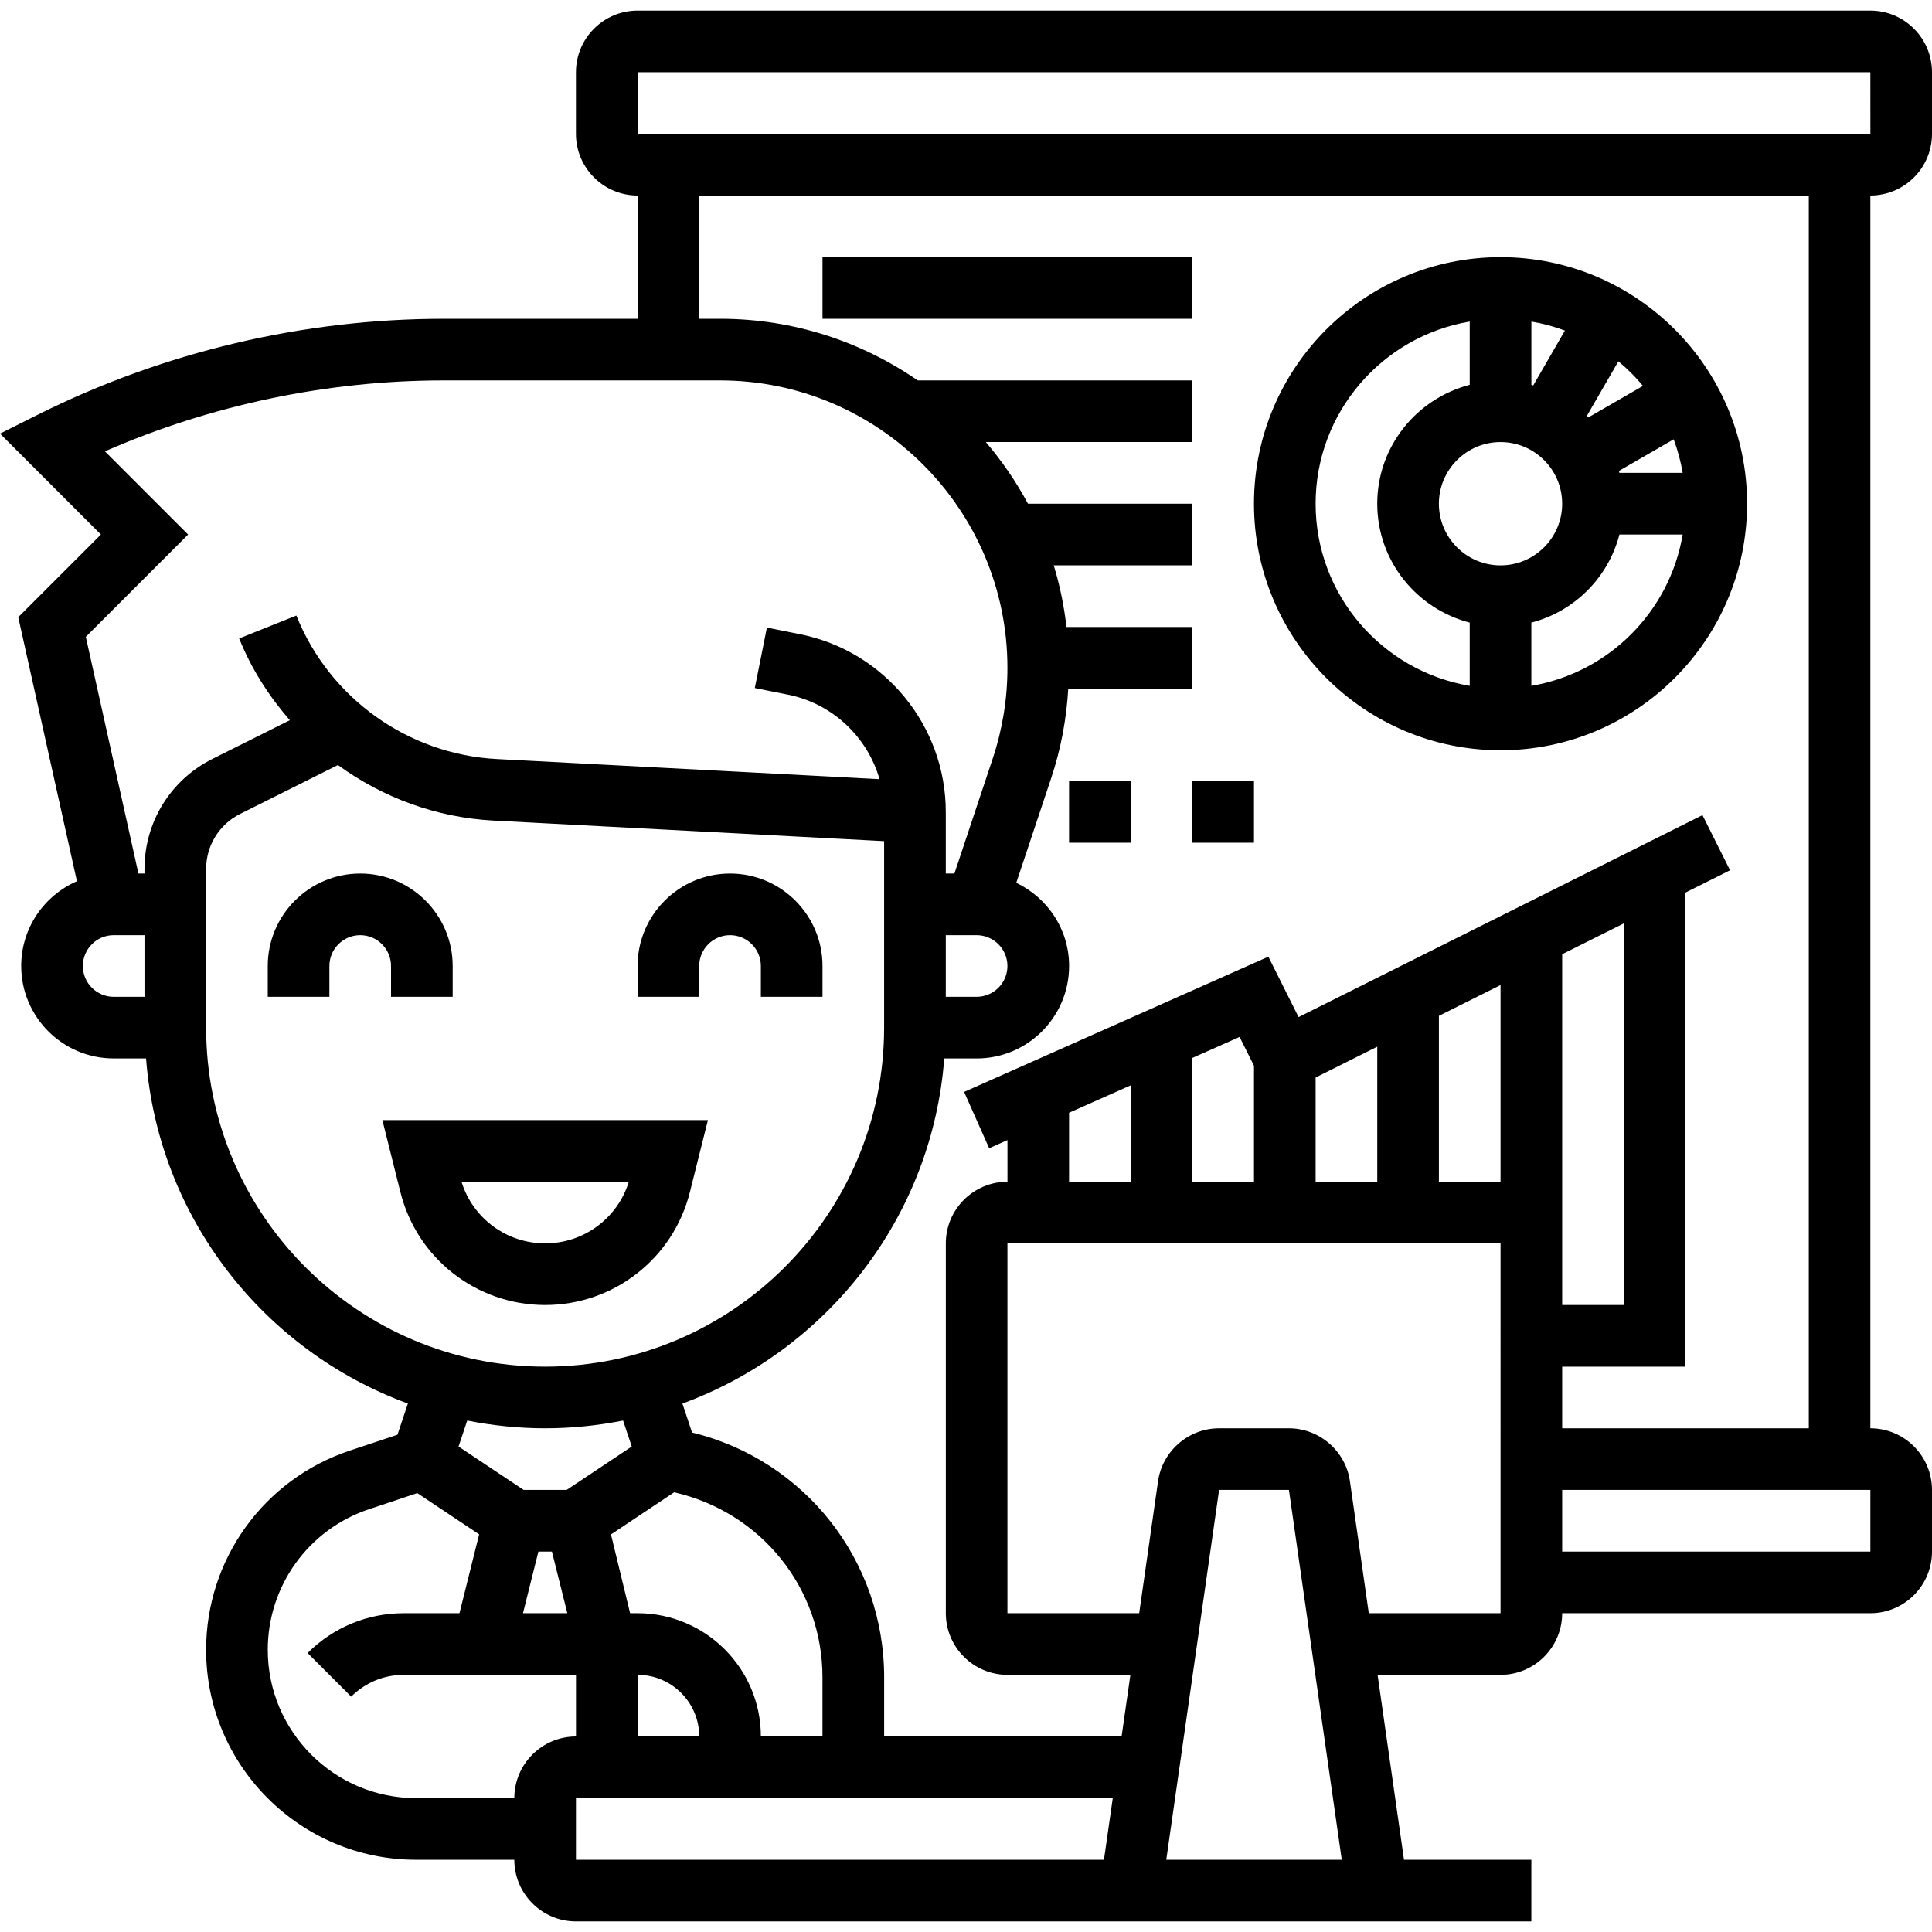 <svg id="_x33_0" enable-background="new 0 0 62.688 62" height="512" viewBox="0 0 62.688 62" width="512" xmlns="http://www.w3.org/2000/svg"><g><path d="m22.386 38.332.584-2.332h-10.563l.584 2.332c.539 2.16 2.472 3.668 4.697 3.668s4.159-1.508 4.698-3.668zm-7.412-.332h5.43c-.367 1.186-1.462 2-2.715 2s-2.348-.814-2.715-2z"/><path d="m12.688 32h2v-1c0-1.654-1.346-3-3-3s-3 1.346-3 3v1h2v-1c0-.551.448-1 1-1s1 .449 1 1z"/><path d="m22.688 31c0-.551.448-1 1-1s1 .449 1 1v1h2v-1c0-1.654-1.346-3-3-3s-3 1.346-3 3v1h2z"/><path d="m62.688 4v-2c0-1.103-.897-2-2-2h-40c-1.103 0-2 .897-2 2v2c0 1.103.897 2 2 2v4h-6.292c-4.543 0-9.092 1.074-13.155 3.105l-1.241.621 3.274 3.274-2.682 2.681 1.904 8.568c-1.062.462-1.808 1.52-1.808 2.75 0 1.654 1.346 3 3 3h1.051c.396 5.165 3.818 9.484 8.496 11.198l-.338 1.012-1.552.517c-2.785.929-4.657 3.525-4.657 6.462 0 3.756 3.056 6.812 6.812 6.812h3.188c0 1.103.897 2 2 2h31v-2h-4.132l-.857-6h3.989c1.103 0 2-.897 2-2h10c1.103 0 2-.897 2-2v-2c0-1.103-.897-2-2-2v-40c1.103 0 2-.897 2-2zm-42-2h40l.001 2h-40.001zm-18 29c0-.551.448-1 1-1h1v2h-1c-.551 0-1-.449-1-1zm2-3.146v.146h-.197l-1.707-7.681 3.319-3.319-2.699-2.699c3.453-1.509 7.225-2.301 10.992-2.301h8.968c5.142 0 9.324 4.183 9.324 9.325 0 1.005-.161 1.997-.479 2.949l-1.241 3.726h-.28v-.946-1.054c0-2.792-1.987-5.217-4.726-5.765l-1.078-.215-.393 1.961 1.078.215c1.447.29 2.577 1.375 2.969 2.742l-12.42-.653c-2.879-.152-5.432-1.979-6.502-4.656l-1.856.743c.396.989.966 1.872 1.644 2.653l-2.504 1.252c-1.364.681-2.212 2.052-2.212 3.577zm26 2.146h1c.552 0 1 .449 1 1s-.448 1-1 1h-1zm-24 3v-5.146c0-.762.424-1.448 1.105-1.789l3.172-1.586c1.449 1.056 3.193 1.705 5.047 1.803l12.675.667v6.051c0 6.065-4.935 11-11 11s-10.999-4.935-10.999-11zm20 23h-2c0-2.206-1.794-4-4-4h-.243l-.621-2.556 2.05-1.367c2.805.637 4.813 3.094 4.813 6.005v1.918zm-9.219-6h.439l.5 2h-1.439zm5.219 6h-2v-2c1.103 0 2 .897 2 2zm-5-10c.866 0 1.71-.089 2.529-.251l.281.843-2.112 1.408h-1.395l-2.112-1.408.281-.843c.818.162 1.663.251 2.528.251zm-1 12h-3.188c-2.653 0-4.812-2.158-4.812-4.812 0-2.074 1.322-3.909 3.29-4.564l1.562-.521 2.007 1.338-.639 2.559h-1.806c-1.179 0-2.287.459-3.121 1.292l1.414 1.415c.457-.456 1.063-.707 1.708-.707h5.586v2c-1.103 0-2.001.897-2.001 2zm2 0h17.418l-.286 2h-17.132zm19.154 2 1.714-12h2.266l1.714 12zm10.846-8h-4.275l-.612-4.283c-.139-.979-.99-1.717-1.98-1.717h-2.266c-.989 0-1.841.738-1.98 1.717l-.612 4.283h-4.275v-12h16zm-12-17.128v3.128h-2v-2.239zm14 5.128v-9.382l2-1v12.382h-2zm-2-2h-2v-5.382l2-1zm-4 0h-2v-3.382l2-1zm-4 0h-2v-4.017l1.533-.681.467.934zm20 12h-10v-2h10zm-2-4h-8v-2h4v-15.382l1.447-.724-.895-1.789-13.105 6.553-.98-1.96-9.873 4.388.813 1.827.594-.264v1.351c-1.103 0-2 .897-2 2v12c0 1.103.897 2 2 2h3.989l-.286 2h-7.704v-1.917c0-3.809-2.587-7.058-6.233-7.946l-.313-.939c4.678-1.714 8.1-6.033 8.496-11.198h1.051c1.654 0 3-1.346 3-3 0-1.192-.704-2.215-1.714-2.699l1.132-3.395c.315-.942.496-1.917.555-2.906h4.027v-2h-4.084c-.081-.687-.217-1.356-.415-2h4.5v-2h-5.336c-.384-.717-.844-1.385-1.367-2h6.703v-2h-8.912c-1.825-1.259-4.032-2-6.412-2h-.676v-4h36v40z"/><path d="m48.688 24c4.411 0 8-3.589 8-8s-3.589-8-8-8-8 3.589-8 8 3.589 8 8 8zm4.621-11.823-1.771 1.023c-.016-.017-.033-.033-.049-.049l1.023-1.771c.289.24.557.507.797.797zm-.763 2.823c-.005-.021-.013-.041-.019-.062l1.779-1.027c.13.349.229.712.292 1.088h-2.052zm-2.796-2.839c-.021-.006-.041-.014-.061-.019v-2.052c.376.063.739.162 1.088.292zm-1.062 1.839c1.103 0 2 .897 2 2s-.897 2-2 2-2-.897-2-2 .898-2 2-2zm1 7.91v-2.052c1.399-.364 2.494-1.459 2.858-2.858h2.052c-.423 2.507-2.402 4.486-4.91 4.91zm-2-11.82v2.052c-1.721.447-3 2-3 3.858s1.279 3.411 3 3.858v2.052c-2.833-.478-5-2.942-5-5.91s2.167-5.431 5-5.91z"/><path d="m26.688 8h12v2h-12z"/><path d="m34.688 25h2v2h-2z"/><path d="m38.688 25h2v2h-2z"/></g></svg>